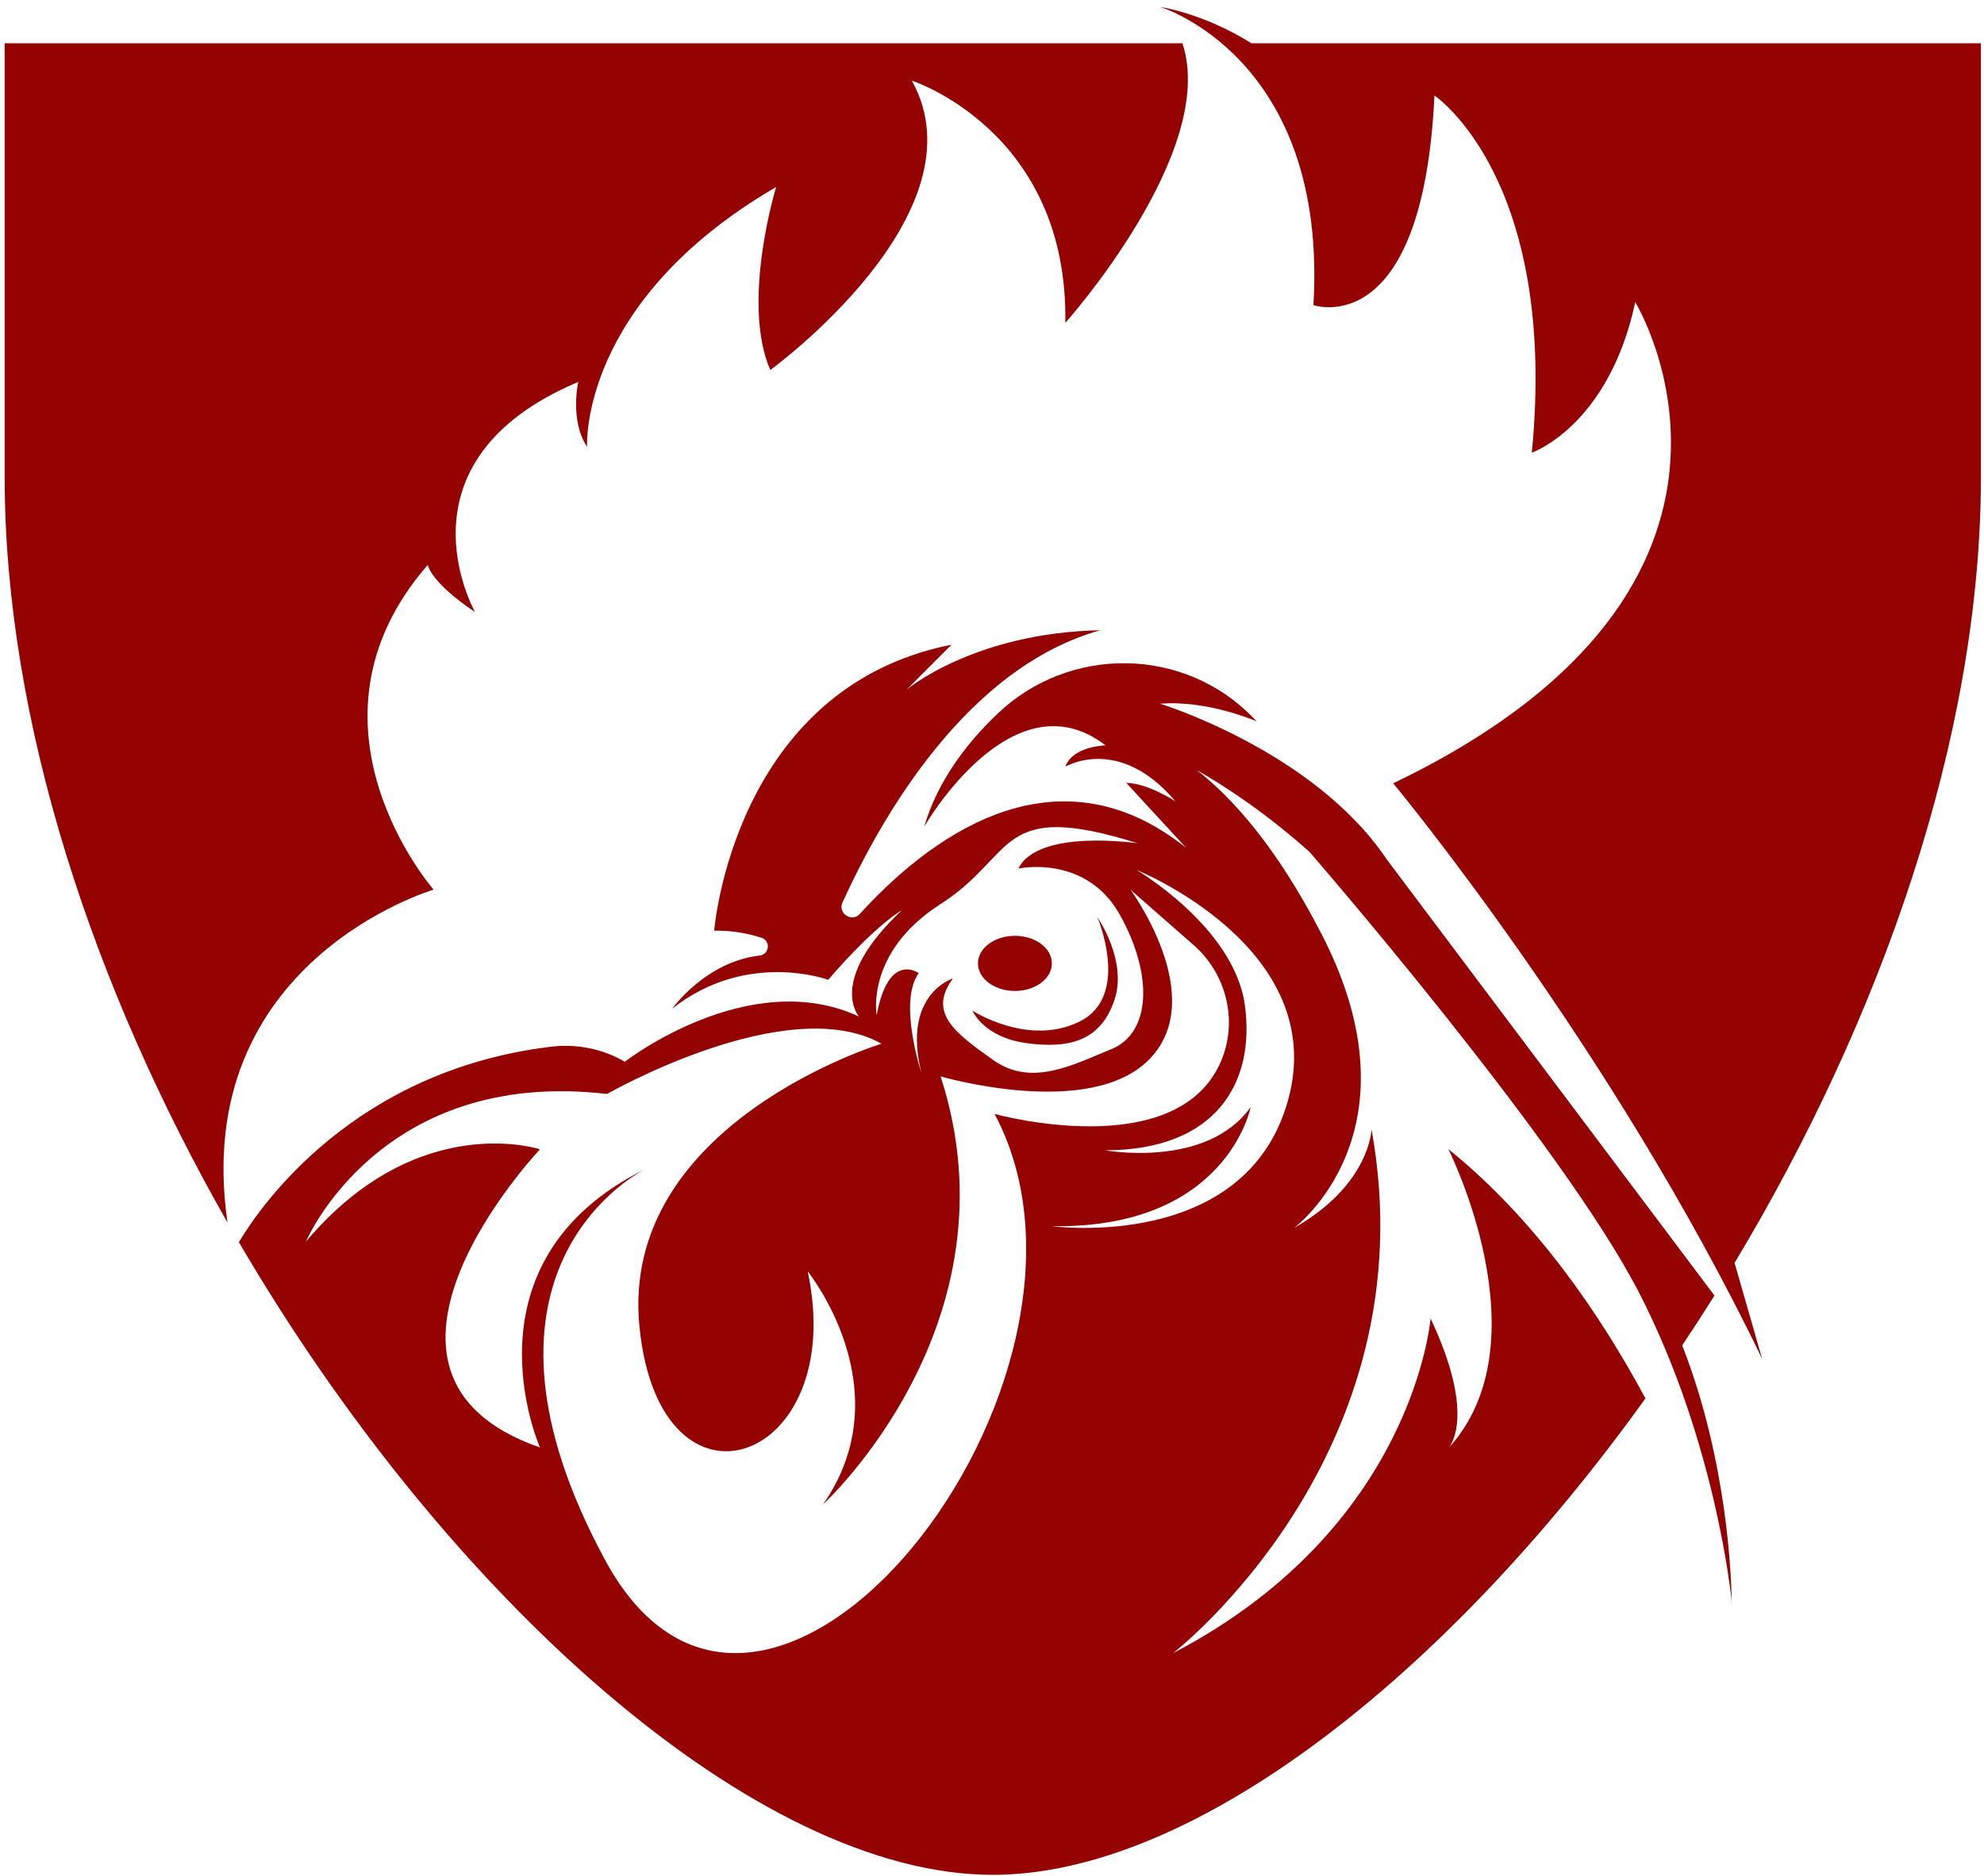 <svg width="257" height="243" viewBox="0 0 257 243" fill="none" xmlns="http://www.w3.org/2000/svg">
<path d="M131.466 128.369C134.126 128.369 136.253 126.773 136.253 124.798C136.253 122.822 134.126 121.227 131.466 121.227C128.832 121.227 126.68 122.822 126.68 124.798C126.68 126.773 128.832 128.369 131.466 128.369Z" fill="#940202"/>
<path d="M56.168 115.248C56.168 115.248 37.426 93.822 55.408 73.18C55.408 73.18 55.788 75.46 61.537 79.284C61.537 79.284 50.444 59.783 74.909 49.475C74.909 49.475 73.77 54.439 76.049 57.883C76.049 57.883 74.909 39.142 100.54 24.224C100.54 24.224 95.956 39.142 99.78 47.93C99.78 47.93 127.69 27.669 118.116 10.447C118.116 10.447 138.403 16.956 137.998 41.826C137.998 41.826 157.828 19.64 153.168 5.609H128.602H0.602C0.602 11.992 0.602 27.466 0.602 61.708C0.602 93.72 12.252 128.19 29.474 158.379C24.535 124.492 56.168 115.248 56.168 115.248Z" fill="#940202"/>
<path d="M132.984 135.131C138.607 135.89 142.532 134.776 144.33 129.635C146.129 124.519 142.152 118.82 142.152 118.82C142.152 118.82 146.509 129.002 139.873 132.319C133.237 135.637 125.969 130.926 125.969 130.926C125.969 130.926 127.387 134.371 132.984 135.131Z" fill="#940202"/>
<path d="M150.99 1.684C150.771 1.413 150.535 1.152 150.281 0.898L150.99 1.684Z" fill="#940202"/>
<path d="M256.602 5.609H162.109C155.853 1.684 150.281 0.898 150.281 0.898C150.281 0.898 172.037 7.407 170.137 39.521C170.137 39.521 184.295 44.485 185.814 12.371C185.814 12.371 201.871 23.084 198.427 58.643C198.427 58.643 208.38 55.198 211.825 39.141C211.825 39.141 234.213 75.662 180.47 101.47C180.47 101.47 208.76 135.509 228.261 176.031L224.69 163.596C243.559 132.191 256.602 95.569 256.602 61.707C256.602 27.466 256.602 11.991 256.602 5.609Z" fill="#940202"/>
<path d="M224.258 207.258C224.292 207.477 224.317 207.68 224.334 207.866C224.334 207.866 224.334 207.739 224.308 207.486C224.308 207.469 224.292 207.393 224.258 207.258Z" fill="#940202"/>
<path fill-rule="evenodd" clip-rule="evenodd" d="M213.144 181.148C187.26 217.213 154.513 242.869 128.604 242.869C98.061 242.869 58.045 207.235 30.945 160.912C33.908 155.948 45.964 138.726 71.214 135.611C74.355 135.206 77.546 135.738 80.332 137.207C80.551 137.325 80.754 137.435 80.94 137.536C80.94 137.536 96.997 125.05 111.281 131.686C111.281 131.686 107.051 127.102 116.802 117.933C116.802 117.933 113.586 119.63 107.279 126.924C107.279 126.924 96.743 123.024 87.069 130.673C87.069 130.673 91.374 124.594 98.39 123.784C99.681 123.657 99.859 121.859 98.643 121.479C96.845 120.897 94.768 120.517 92.514 120.567C92.514 120.567 94.971 89.112 123.26 83.515L117.41 89.365C117.41 89.365 126.122 81.97 142.534 81.641C125.337 86.453 114.32 105.523 109.128 116.92C108.495 118.313 110.344 119.529 111.382 118.389C119.791 109.145 136.303 95.95 153.677 109.854C149.802 105.675 145.902 101.421 145.902 101.421C148.612 101.421 152.259 103.801 152.259 103.801C144.94 95.14 138 99.319 138 99.319C138.963 96.634 143.218 96.558 143.218 96.558C131.086 87.238 119.715 107.094 119.715 107.094C121.411 101.319 125.058 96.431 129.161 92.506C138.482 83.565 153.373 83.717 162.339 92.987C162.491 93.139 162.643 93.291 162.795 93.443C162.795 93.443 156.413 90.657 150.284 91.163C150.284 91.163 170.19 97.267 179.612 111.298L222.084 167.827C220.717 170.005 219.324 172.157 217.905 174.285C223.857 189.455 224.288 204.854 224.313 207.463C224.262 206.779 222.236 186.897 212.46 167.725C202.532 148.224 169.633 110.361 169.633 110.361C164.213 105.523 159.123 102.104 155.02 99.749C159.604 103.32 165.353 109.677 171.178 120.973C184.449 146.654 167.632 159.064 167.632 159.064C177.484 153.467 177.662 146.299 177.662 146.299C185.31 188.366 151.955 214.149 151.955 214.149C183.208 197.864 185.31 170.79 185.31 170.79C191.009 182.871 188.096 187.024 187.666 187.556C187.649 187.573 187.632 187.59 187.615 187.607C187.615 187.607 187.632 187.59 187.666 187.556C200.202 173.778 187.615 148.857 187.615 148.857C198.86 157.924 207.243 170.182 213.144 181.148ZM113.56 131.508C115.105 123.176 119.005 126.063 119.005 126.063C116.296 129.812 119.36 138.98 119.36 138.98C116.802 128.773 123.438 126.747 123.438 126.747C120.196 131.179 123.59 133.712 128.604 137.283C133.619 140.854 138.887 137.967 144.003 135.89C149.093 133.788 149.423 126.241 145.016 118.415C140.584 110.614 131.922 112.514 131.922 112.514C134.48 107.296 147.396 109.246 147.396 109.246C129.035 103.472 131.745 110.766 121.893 117.072C112.041 123.353 113.56 131.508 113.56 131.508ZM128.832 144.298C128.832 144.298 152.436 150.858 158.16 137.485C160.389 132.268 158.895 126.19 154.64 122.442L146.434 115.249C146.434 115.249 156.641 129.102 148.967 137.131C141.318 145.159 121.842 139.436 121.842 139.436C132.226 171.423 106.621 194.875 106.621 194.875C117.005 179.958 104.62 164.686 104.62 164.686C109.989 189.582 85.499 198.32 82.839 171.929C80.155 145.539 114.193 135.206 114.193 135.206C101.961 128.343 78.635 141.715 78.635 141.715C49.18 138.271 39.632 160.837 39.632 160.837C54.144 143.64 69.948 148.882 69.948 148.882C69.948 148.882 42.418 177.957 69.948 187.505C69.948 187.505 59.286 163.546 83.523 151.466C81.193 152.707 58.754 165.75 78.356 202.043C98.998 240.286 147.194 178.717 128.832 144.298ZM166.847 142.525C172.343 122.771 147.219 112.691 147.219 112.691C147.219 112.691 159.832 120.086 161.25 130.166C162.643 140.221 157.552 149.009 143.142 149.009C143.142 149.009 156.286 151.44 162.01 143.412C162.01 143.412 158.945 159.216 136.253 158.836C136.253 158.836 161.377 162.28 166.847 142.525Z" fill="#940202"/>
</svg>
